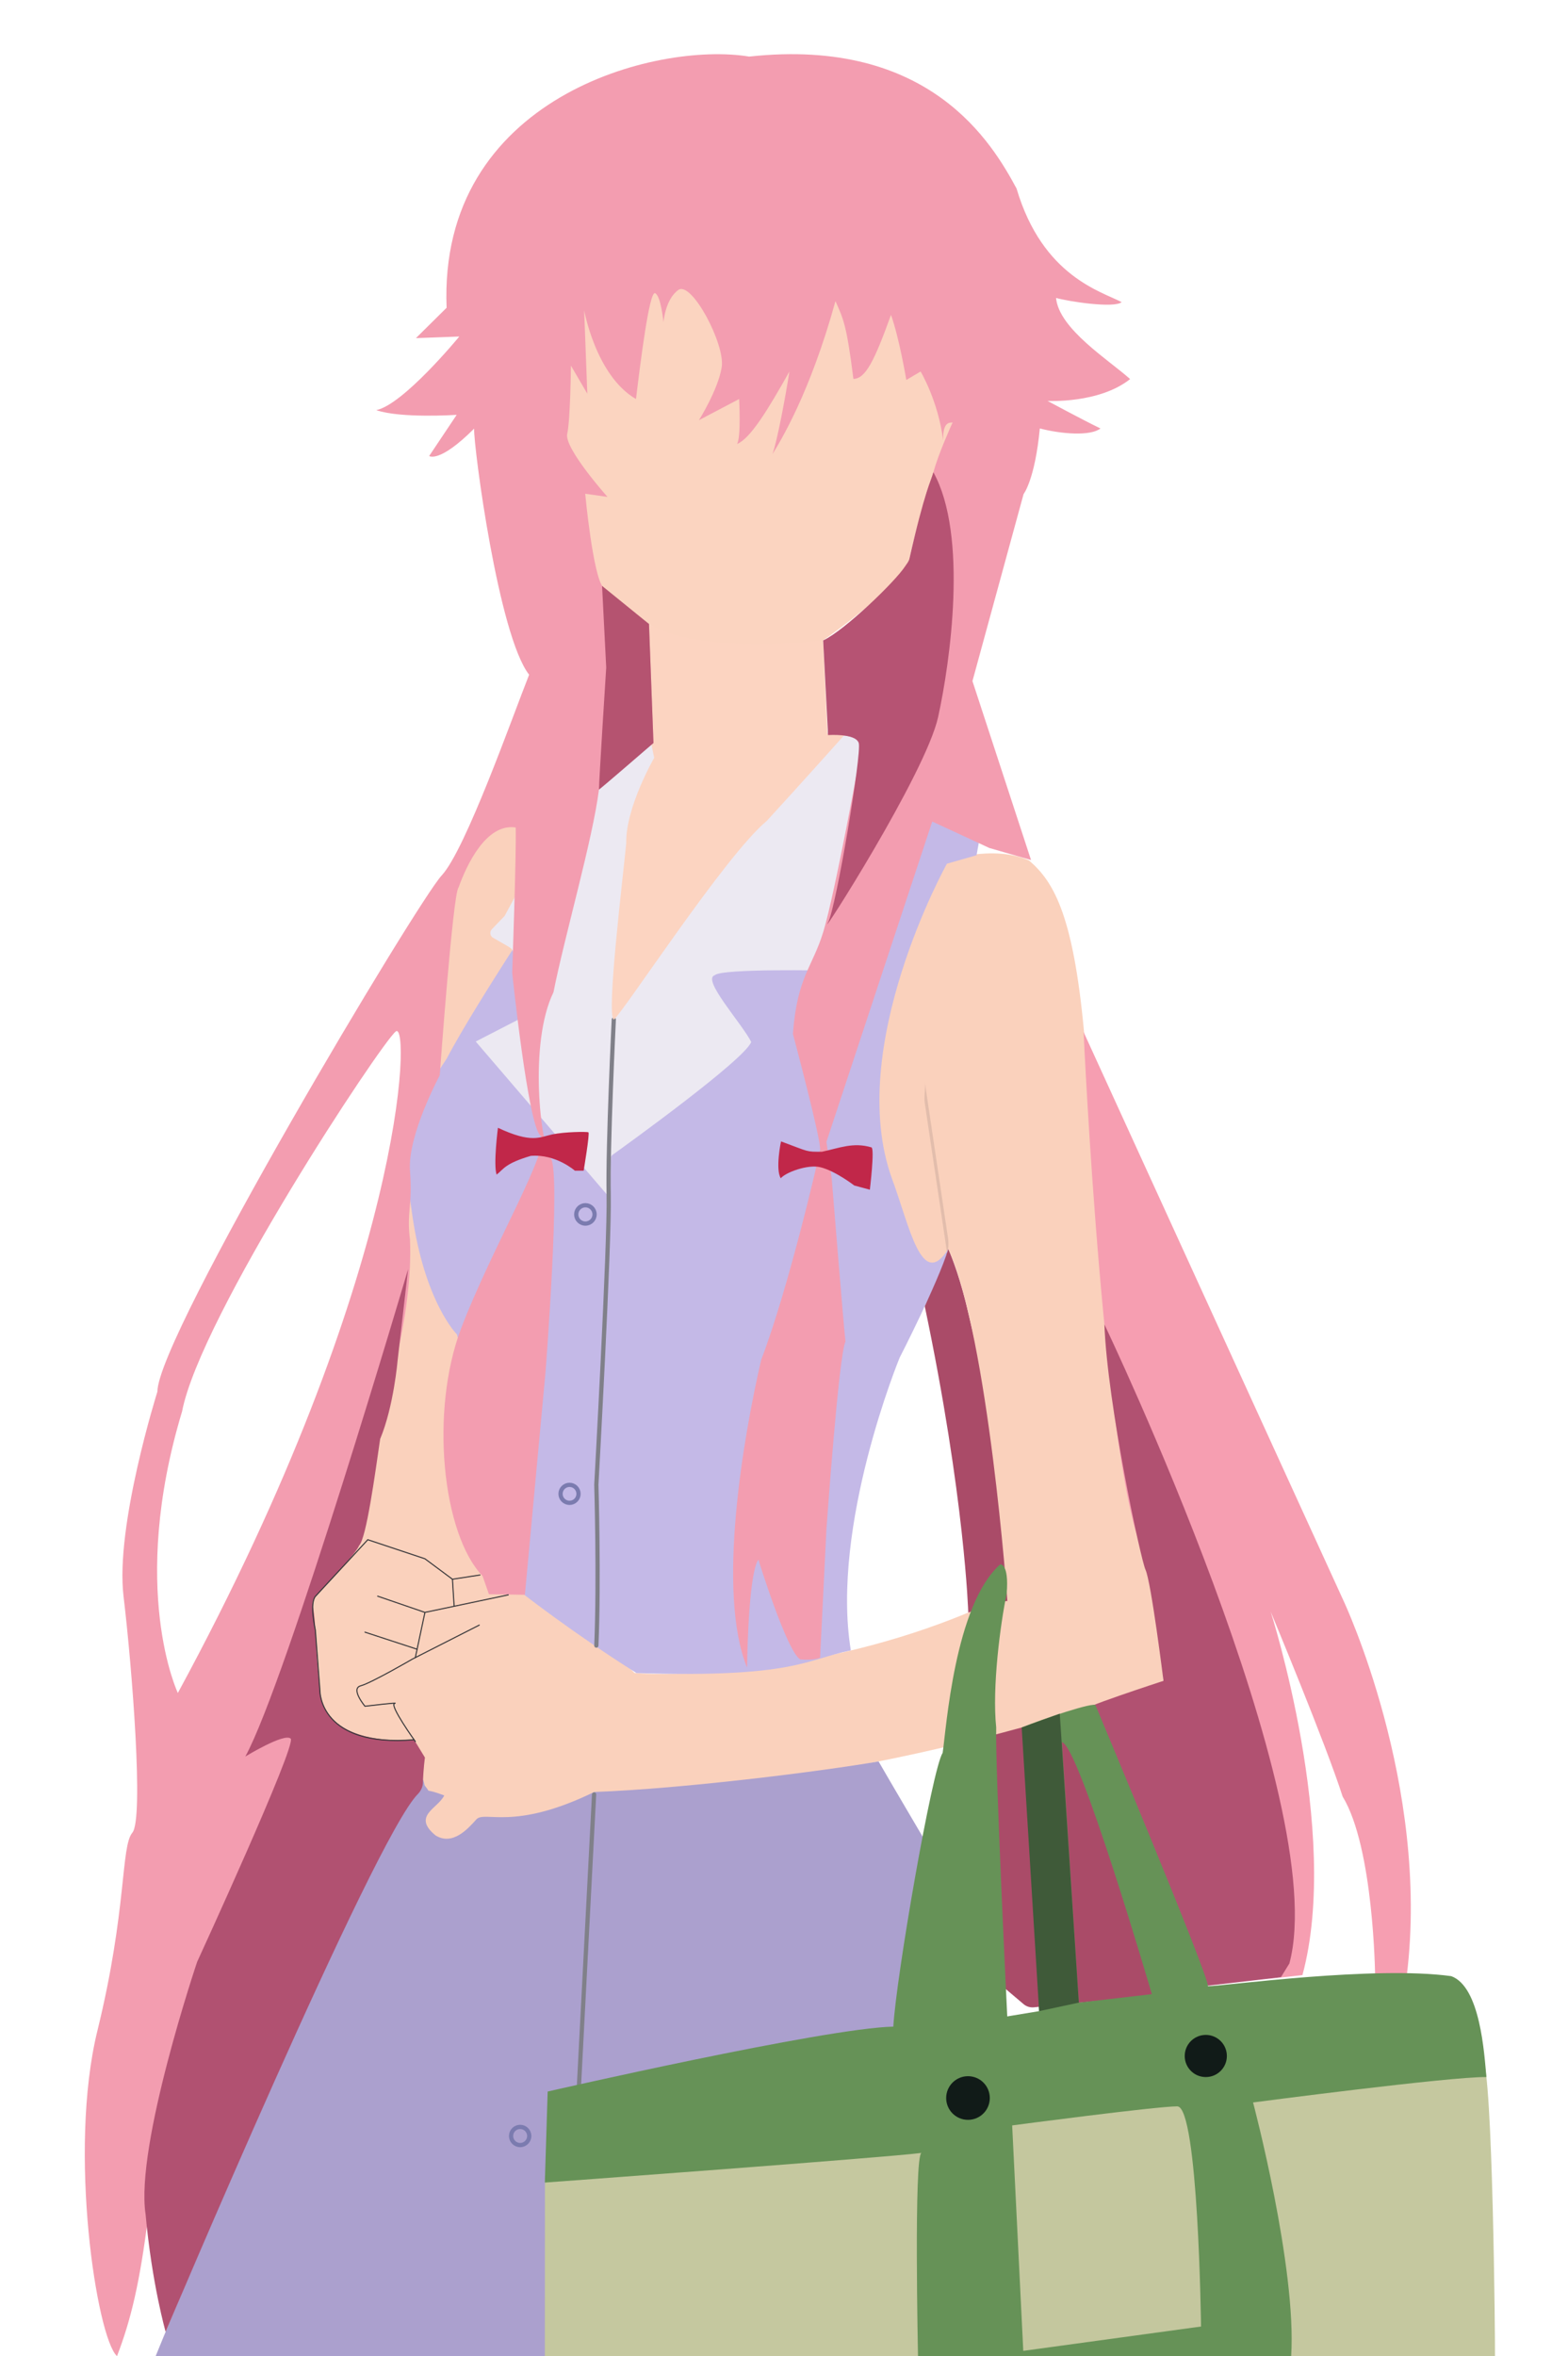 <?xml version="1.0" encoding="utf-8"?>
<svg version="1.1" xmlns="http://www.w3.org/2000/svg" xmlns:xlink="http://www.w3.org/1999/xlink" x="0px" y="0px"
	width="370.482px" height="556.5px" viewBox="0 0 370.482 556.5" style="enable-background:new 0 0 370.482 556.5;"
	xml:space="preserve">
	<style type="text/css">
		.st0 {
			display: none;
		}

		.st1 {
			fill: #AA4B68;
		}

		.st2 {
			fill: #FBD4C0;
		}

		.st3 {
			fill: #FAD1BC;
		}

		.st4 {
			fill: #E2BDAC;
		}

		.st5 {
			fill: #C4B9E7;
		}

		.st6 {
			fill: #ABA0CE;
		}

		.st7 {
			fill: none;
			stroke: #808089;
			stroke-linecap: round;
			stroke-miterlimit: 10;
		}

		.st8 {
			fill: none;
			stroke: #7B7BAF;
			stroke-miterlimit: 10;
		}

		.st9 {
			fill: #ECE9F2;
		}

		.st10 {
			fill: #FCD4C1;
		}

		.st11 {
			fill: #F39DB0;
		}

		.st12 {
			fill: #F69EB1;
		}

		.st13 {
			fill: #B15171;
		}

		.st14 {
			fill: #C12749;
		}

		.st15 {
			fill: #C5C89F;
		}

		.st16 {
			fill: #669257;
		}

		.st17 {
			fill: #111B18;
		}

		.st18 {
			fill: #3F5A39;
		}

		.st19 {
			fill: #C4C79E;
		}

		.st20 {
			fill: #B55370;
		}

		.st21 {
			fill: #B65373;
		}

		.st22 {
			fill: none;
			stroke: #353538;
			stroke-width: 0.25;
			stroke-linecap: round;
			stroke-miterlimit: 10;
		}

		.st23 {
			fill: none;
			stroke: #353538;
			stroke-linecap: round;
			stroke-miterlimit: 10;
		}

		.st24 {
			fill: none;
			stroke: #353538;
			stroke-width: 0.25;
			stroke-miterlimit: 10;
		}
	</style>
	<g id="YunoGasai">
		<path class="st1" d="M218.498,308.516L224.067,295c0,0,2.292,5.062,4.276,13.222
		c3.72,15.295,9.144,40.693,9.307,60.278c13.25,32.333,35,102.75,35,102.75l-28.369,2.861
		c-0.882,0.089-1.763-0.185-2.44-0.758l-4.941-4.186c0,0-4.25-38.917-2-59.167s-6.125-29.125-6.125-29.125
		S227.998,353.766,218.498,308.516z" />
		<g id="corps">
			<path id="visage" class="st2"
				d="M179.901,159.5c0,0-17.5-3-38-20.833c-6.5-11.5-18.833-68.667-18.833-68.667
			l115.667-17.167l-16.833,57.833c0,0-3.312,4.146-7.25,22.333C211.026,140.125,187.463,157.5,179.901,159.5z" />
			<path id="bras" class="st3"
				d="M222.776,203.375c0,0,12-4,20.375-0.125c6,5.125,10.75,13.375,13.25,43.5
			c2.5,30.125,4.5,99,15,123.25c3.5,23,3.5,27.5,3.5,27.5s-69.25,26-134.5,25.75c-5.5,3.5-10.5,6.25-26.75,6.25
			c-3.125,3.75-11.5,11-13.5,0c1.312-2.938,3.5-4.833,3.5-4.833l1.312-0.604c0,0-4.379,1.29-5.137-4.47
			c-8.467-3.51-37.659-21.194-37.659-21.194l35.675-126.428l6.559-60.471l28-62l-16.833,225.917l7.833,0.896
			c0,0,22.5,14.438,26.5,18.812c8.5,0.875,43.75,0.375,78.875-14.25c8.5-2.875,9.25-2.75,9.25-2.75S233.567,316,224.067,295
			c0,0-4.479,8.438-8.167,0.875s-9.375-26.708-8.625-33.625C207.109,255.417,206.817,236.458,222.776,203.375z" />
		</g>
		<g>
			<g>
				<path class="st4"
					d="M218.498,260.5c1.842,12.376,3.684,24.751,5.526,37.127c-0.242-1.624,0.243-3.365,0-5
				c-1.842-12.376-3.684-24.751-5.526-37.127C218.74,257.124,218.255,258.865,218.498,260.5L218.498,260.5z" />
			</g>
		</g>
		<g id="robe">
			<path id="haut" class="st5" d="M107.974,315.189c0,0-7.651-7.567-10.594-28.439c-2.041-14.473-2.729-20.375,8.188-36.75
			c7.083-13.583,28.667-45.667,28.667-45.667l98.833-15.167L230.734,202l-7,2c0,0-24.167,43.333-13,74.333
			c4.167,11.167,7,26.667,13.333,16.667c-2.5,8.167-11.5,25.667-11.5,25.667s-16.369,39.638-11.536,69.138
			c-10.724,2.196-13.464,6.529-50.631,5.362c-14.833-9.333-27-18.854-27-18.854L107.974,315.189z" />
			<path id="bas_1_" class="st6" d="M36.499,557.167c0,0,10.75-26.495,23.931-55.95
			c16.084-35.942,34.945-78.892,39.526-80.856c0.088-0.038,0.367,1.419,0.444,1.411
			c1.706,2.125-0.667,0.312,4.562,2.291c-1.438,3.062-7.688,4.812-2.062,9.438c4,2.5,7.625-1.5,9.625-3.75
			s8.625,2.875,27.875-6.5c21.285-0.779,53.941-4.922,67.191-7.213c2,3.5,11.309,19.297,11.309,19.297L200.567,557.5
			L36.499,557.167z" />
			<line id="fermeture_1_" class="st7" x1="140.37" y1="423.836" x2="136.757" y2="493.339" />
			<g id="boutons">
				<circle class="st8" cx="138.317" cy="286.833" r="2.167" />
				<circle class="st8" cx="134.567" cy="352.833" r="2.125" />
				<circle class="st8" cx="122.901" cy="504.5" r="2.146" />
			</g>
		</g>
		<path id="blanc" class="st9" d="M134.831,187.318l24.069-18.068l50.375,4.625l-13.406,55.375c0,0-25.375-0.562-27,1.094
		c-3.125,0.969,6.438,11.406,8.625,15.75c-1.503,4.154-29.588,24.391-32.796,26.693
		c-0.191,0.137-0.303,0.351-0.312,0.585l-0.332,8.728c-0.011,0.276-0.354,0.396-0.534,0.186L112.401,246
		l11.037-5.686l-2.246-15.575c-0.003-0.563-0.924-1.078-1.412-1.359l-3.28-1.888
		c-0.728-0.419-0.869-1.411-0.287-2.017l3.021-3.142L134.831,187.318z" />
		<path id="fermeture" class="st7" d="M145.026,240.812c0,0-1.458,29.854-1.208,41.438s-2.917,68.417-2.917,68.417
		s0.667,22.5,0,38" />
		<path id="cou" class="st10" d="M152.722,147.01l1.054,28.115l0.792,3.875c0,0-6.792,11.75-6.604,20.188
		c-0.812,8.375-4.75,40.688-2.938,41.625c2.125-1.5,26.375-38.865,36.125-46.901c8.25-8.994,18.371-20.323,18.371-20.323
		l-3.996-0.213l-1.032-22.112C194.493,151.263,164.376,154.936,152.722,147.01z" />
		<g id="cheveux-avant">
			<path class="st11" d="M267.021,89.535c-5-4.5-16.83-11.84-17.5-19.17c2.83,0.83,13.67,2.5,15.5,1c-4.67-2.5-18.67-6-24.83-26.83
			c-5.67-10.5-20.34-35.84-63.17-31.17c-22-3.62-73.5,9.67-71.5,59.33l-7.25,7.17l10.25-0.38c0,0-13.25,16.13-19.62,17.38
			c5.74,2,19,1.12,19,1.12l-6.5,9.72c0,0,2.37,1.78,10.62-6.46c-0.12,4.37,5.75,48.87,13,58.12c-3.88,9.75-15,41.33-20.67,47.42
			c-5.66,6.08-67.16,108.91-67.16,121.91c0,0-10,31.67-8,48.34c2,16.66,4.83,52.58,2.08,55.83s-1.25,18.25-8.25,46.75
			s-0.122,72.63,4.628,76.88c3.25-8.5,5.372-17.13,7.372-33.13c1.25,14.25,44.287-108.37,39.917-121.75
			c-1.416-11.323-3.659-19.328-3.659-19.328s27.092-54.302,25.592-89.502c-0.84-6.55,0.64-7.75,0-16.26
			c-0.63-8.33,7.03-22.54,7.03-22.54s3.12-43.2,4.45-44.37c1.84-5.17,6.5-15.25,13.5-14.17c0.17,6.17-0.83,34.3-0.83,34.3
			s3.75,36.12,6.67,38.45c2.91,2.34-11.65,26.84-18.75,45.59c-7.42,19.58-4.42,48.58,5.08,58.46c1.5,4.29,1.5,4.29,1.5,4.29
			l8.5,0.14l4.88-52.69c0,0,3.67-47.31,1.24-50.37c-2.42-3.06-5.24-27.25,0.63-39.25c2.63-13.25,9.25-36,10.75-47.88
			c3.88-3.74,12.88-11,12.88-11l-1.06-28.11c0,0-8.51-6.04-10.82-8.63c-2.43-2.73-4.25-22.13-4.25-22.13l5.27,0.75
			c0,0-10.27-11.5-9.52-14.88c0.75-3.37,0.88-16.12,0.88-16.12l3.87,6.62l-0.75-19.74c0,0,2.75,15.5,12.25,21
			c1-8.26,3.13-25.5,4.5-25s2,6.87,2,6.87s0.37-5.37,3.5-7.63c3.13-2.24,11.13,12.88,10.25,18.26c-0.88,5.37-5.38,12.5-5.38,12.5
			l9.5-5c0,0,0.5,9.12-0.5,10.62c3.13-1.25,7.26-8,12.38-17.12c-0.99,6.38-2.95,16.67-4.01,19.52c1.8-2.91,8.89-14.38,14.89-36.15
			c1.87,4.25,2.62,5.5,4.24,18.37c2.88,0,5-4.37,8.88-15.12c2,5.62,3.62,15.38,3.62,15.38l3.38-2c0,0,4.188,7.01,5.317,16.25
			c-0.1-4.56,1.646-4.142,2.226-4.202c-0.491,1.113-3.321,7.386-4.528,11.743c-0.365,1.318-0.804,2.419-1.059,3.087
			c-1.017,2.664-4.827,18.372-4.827,18.372l-19.125,40.375c0,0,8.115,0.375,8.115,1.875s-6.42,36.08-9.12,44.87
			c-2.59,8.44-6.17,10.58-7.17,24.08c0,0,6.79,25.42,6.42,27.42s-7.42,32.58-13.92,49.58c-4.21,18.17-10.58,54.92-3.33,72.67
			c0.08-6.17,0.58-22.5,2.67-25.5c0,0,6.75,21.83,9.91,23.58c3.42,0.25,4.67-0.41,4.67-0.41l1.5-30.34c0,0,2.92-41.33,4.5-44.33
			c-0.42-3.42-3.25-38.5-3.25-38.5l-1.25-8.67l25-75.66l13.5,6.25l9.84,2.841l-13.84-42.261l12.08-44.17c0,0,2.67-3.33,3.84-15.5
			c5.16,1.34,12,1.84,14.33,0c-3.83-1.83-12.5-6.5-12.5-6.5S259.691,95.365,267.021,89.535z M42.021,399.865
			c0,0-11.667-24.5,1-66.5c4.333-22.5,47-87,50.5-89.75S96.021,300.365,42.021,399.865z" />
			<path class="st12" d="M256.026,243.75l61.438,134.375c0,0,20.438,43.375,14.938,88.375c-7.75,0-7.5,0-7.5,0
			s-0.333-30.167-7.667-42.167c-4-12.5-17-43.667-17-43.667s16.667,52,7.5,85.833c-14.667,1.667-5.083,0.5-5.083,0.5
			s-19.75-84.75-31.75-98.5C260.901,350.5,256.026,243.75,256.026,243.75z" />
			<path class="st13" d="M260.943,312.815c0,0,53.958,112.686,43.708,150.935c-2,3.25-2,3.25-2,3.25l-17.25,2
			c0,0-26.5-65-29.25-65c-2.75,0,18.75-7,18.75-7s-2.891-23.308-4.25-26.25C269.522,368.305,261.651,331.75,260.943,312.815z
			" />
			<g id="rubans">
				<path class="st14" d="M117.651,266.375c0,0-1.125,8.688-0.312,11.062c1.688-1.312,1.938-2.619,8.062-4.431
				c5.938-0.5,10.438,3.506,10.438,3.506h2.062c0,0,1.5-8.881,1.125-9.069s-5.625-0.128-8.562,0.497
				S125.651,270.125,117.651,266.375z" />
				<path class="st14" d="M184.557,269.594c-0.059-0.022-1.391,6.641-0.078,8.703c1.125-1.375,6.361-3.346,9.359-2.609
				c3.562,0.875,8,4.312,8,4.312l3.688,1c0,0,1.179-9.761,0.375-10c-4.312-1.281-7.562,0.156-11.688,1.031
				C190.338,272.031,191.401,272.125,184.557,269.594z" />
			</g>
		</g>
		<g id="sac">
			<path class="st15" d="M128.985,557.5h223.997c0.138,0,0.249-0.101,0.251-0.239c0.056-4.392-0.522-68.105-2.936-71.162
			c-2.415-3.059-206.195,24.98-220.175,26.879c-0.432,0.059-1.359,1.333-1.366,1.768l-0.023,42.499
			C128.732,557.385,128.845,557.5,128.985,557.5z" />
			<path class="st16" d="M351.2,490.58c-0.5-5.5-1.43-21.33-8.3-23.83c-18.13-2.5-53.13,2.25-57.5,2.38
			c0.62-1.5-26.54-66.33-26.54-66.33c-0.17-0.95-12.59,3.227-17.46,5.22c2.25,0.87,4.12,66.99,4.12,66.99l-7.53,1.25
			c0,0-2.88-58.99-2.61-68.24c-1-9.42,0.98-24.48,2.48-31.64c0.58-7.26-1.54-6.88-1.54-6.88c-10.75,9.5-12.75,38.83-13.59,44.5
			c-2.5,3.83-11,53-11.66,64.67c-16.17,0.33-81.67,15.33-81.67,15.33l-0.67,21.5c0,0,79.67-5.83,89-7c-1.83,0.5-0.83,48-0.83,48
			s69,0,88.17,0c1.33-21-9-59.92-9-59.92S342.62,490.46,351.2,490.58z M254.901,473l-4-61.5c4,0.5,21.25,59.5,21.25,59.5
			L254.901,473z" />
			<circle class="st17" cx="228.713" cy="495.531" r="5.156" />
			<circle class="st17" cx="284.901" cy="485.604" r="4.979" />
			<polygon class="st18" points="241.401,408.02 250.402,404.756 254.901,473 245.521,475.01 		" />
			<path class="st19" d="M241.776,555.25l42-5.75c0,0-0.625-52-5.625-52s-39,4.5-39,4.5L241.776,555.25z" />
		</g>
		<g id="cheveux_violet">
			<path class="st13" d="M96.427,299.75c0,0-28.714,97.375-38.464,115.125c0,0,9.219-5.646,10.719-4.229
			c1.5,1.417-22.099,52.719-22.099,52.719S31.901,506.833,34.401,523c1.5,16.5,4.735,27.75,4.735,27.75
			s49.166-116.484,59.571-126.994c0.725-0.733,1.193-1.685,1.225-2.716c0.109-3.487,0.469-5.921,0.469-5.921
			l-2.569-4.214c0,0-20.716,2.26-22.226-11.406c-1.348-12.205-0.785-15.03-1.692-20.223
			c-0.143-0.821,0.093-1.662,0.652-2.28c3.756-4.152,9.457-9.921,10.303-11.998
			c1.688-1.688,3.766-16.938,4.953-25.125c3.214-7.675,4.133-18.625,4.133-18.625L96.427,299.75z" />
			<path class="st20" d="M142.255,138.381l11.086,8.999l1.06,28.11c0,0-12.213,10.583-12.88,11
			c0-2.083,1.713-28.823,1.713-28.823S142.588,144.881,142.255,138.381z" />
			<path class="st21" d="M195.651,173.625c0,0,6.5-0.5,7.25,1.875s-5.306,38.735-7.25,42.375
			c-2.564,4.802,23.064-35.169,26-48.5c2.837-12.883,7.136-42.959-1.114-57.834
			c-0.454,1.779-2.143,4.704-5.65,20.396c-0.154,0.69-0.635,1.212-1.02,1.805
			c-2.382,3.675-14.345,15.175-19.373,17.521" />
			<polygon class="st1" points="224.077,295.003 223.653,296.27 224.054,297.949 		" />
		</g>
		<g id="mains">
			<line class="st22" x1="86.234" y1="385.5" x2="98.55" y2="389.532" />
			<path class="st22" d="M98.131,411.327c0,0-6.23-8.66-4.897-8.993c1.333-0.333-7,0.667-7,0.667s-3.5-4.167-1-4.833
			c2.5-0.667,12.25-6.333,12.25-6.333l15.75-8" />
			<polyline class="st22" points="120.087,376.696 100.401,380.833 89.234,377 		" />
			<path class="st22" d="M113.401,372l-6.5,1l-6.5-4.833l-13.5-4.5c0,0-10.102,10.905-12.334,13.331
			c-1.505,1.637-0.061,7.992-0.061,7.992l1.1,14.51c0,0-0.039,13.25,22.226,11.406" />
			<path class="st23" d="M113.401,378" />
			<path class="st23" d="M113.401,372" />
			<line class="st22" x1="98.131" y1="391.505" x2="100.401" y2="380.833" />
			<line class="st24" x1="106.901" y1="373" x2="107.303" y2="379.383" />
		</g>
	</g>
</svg>